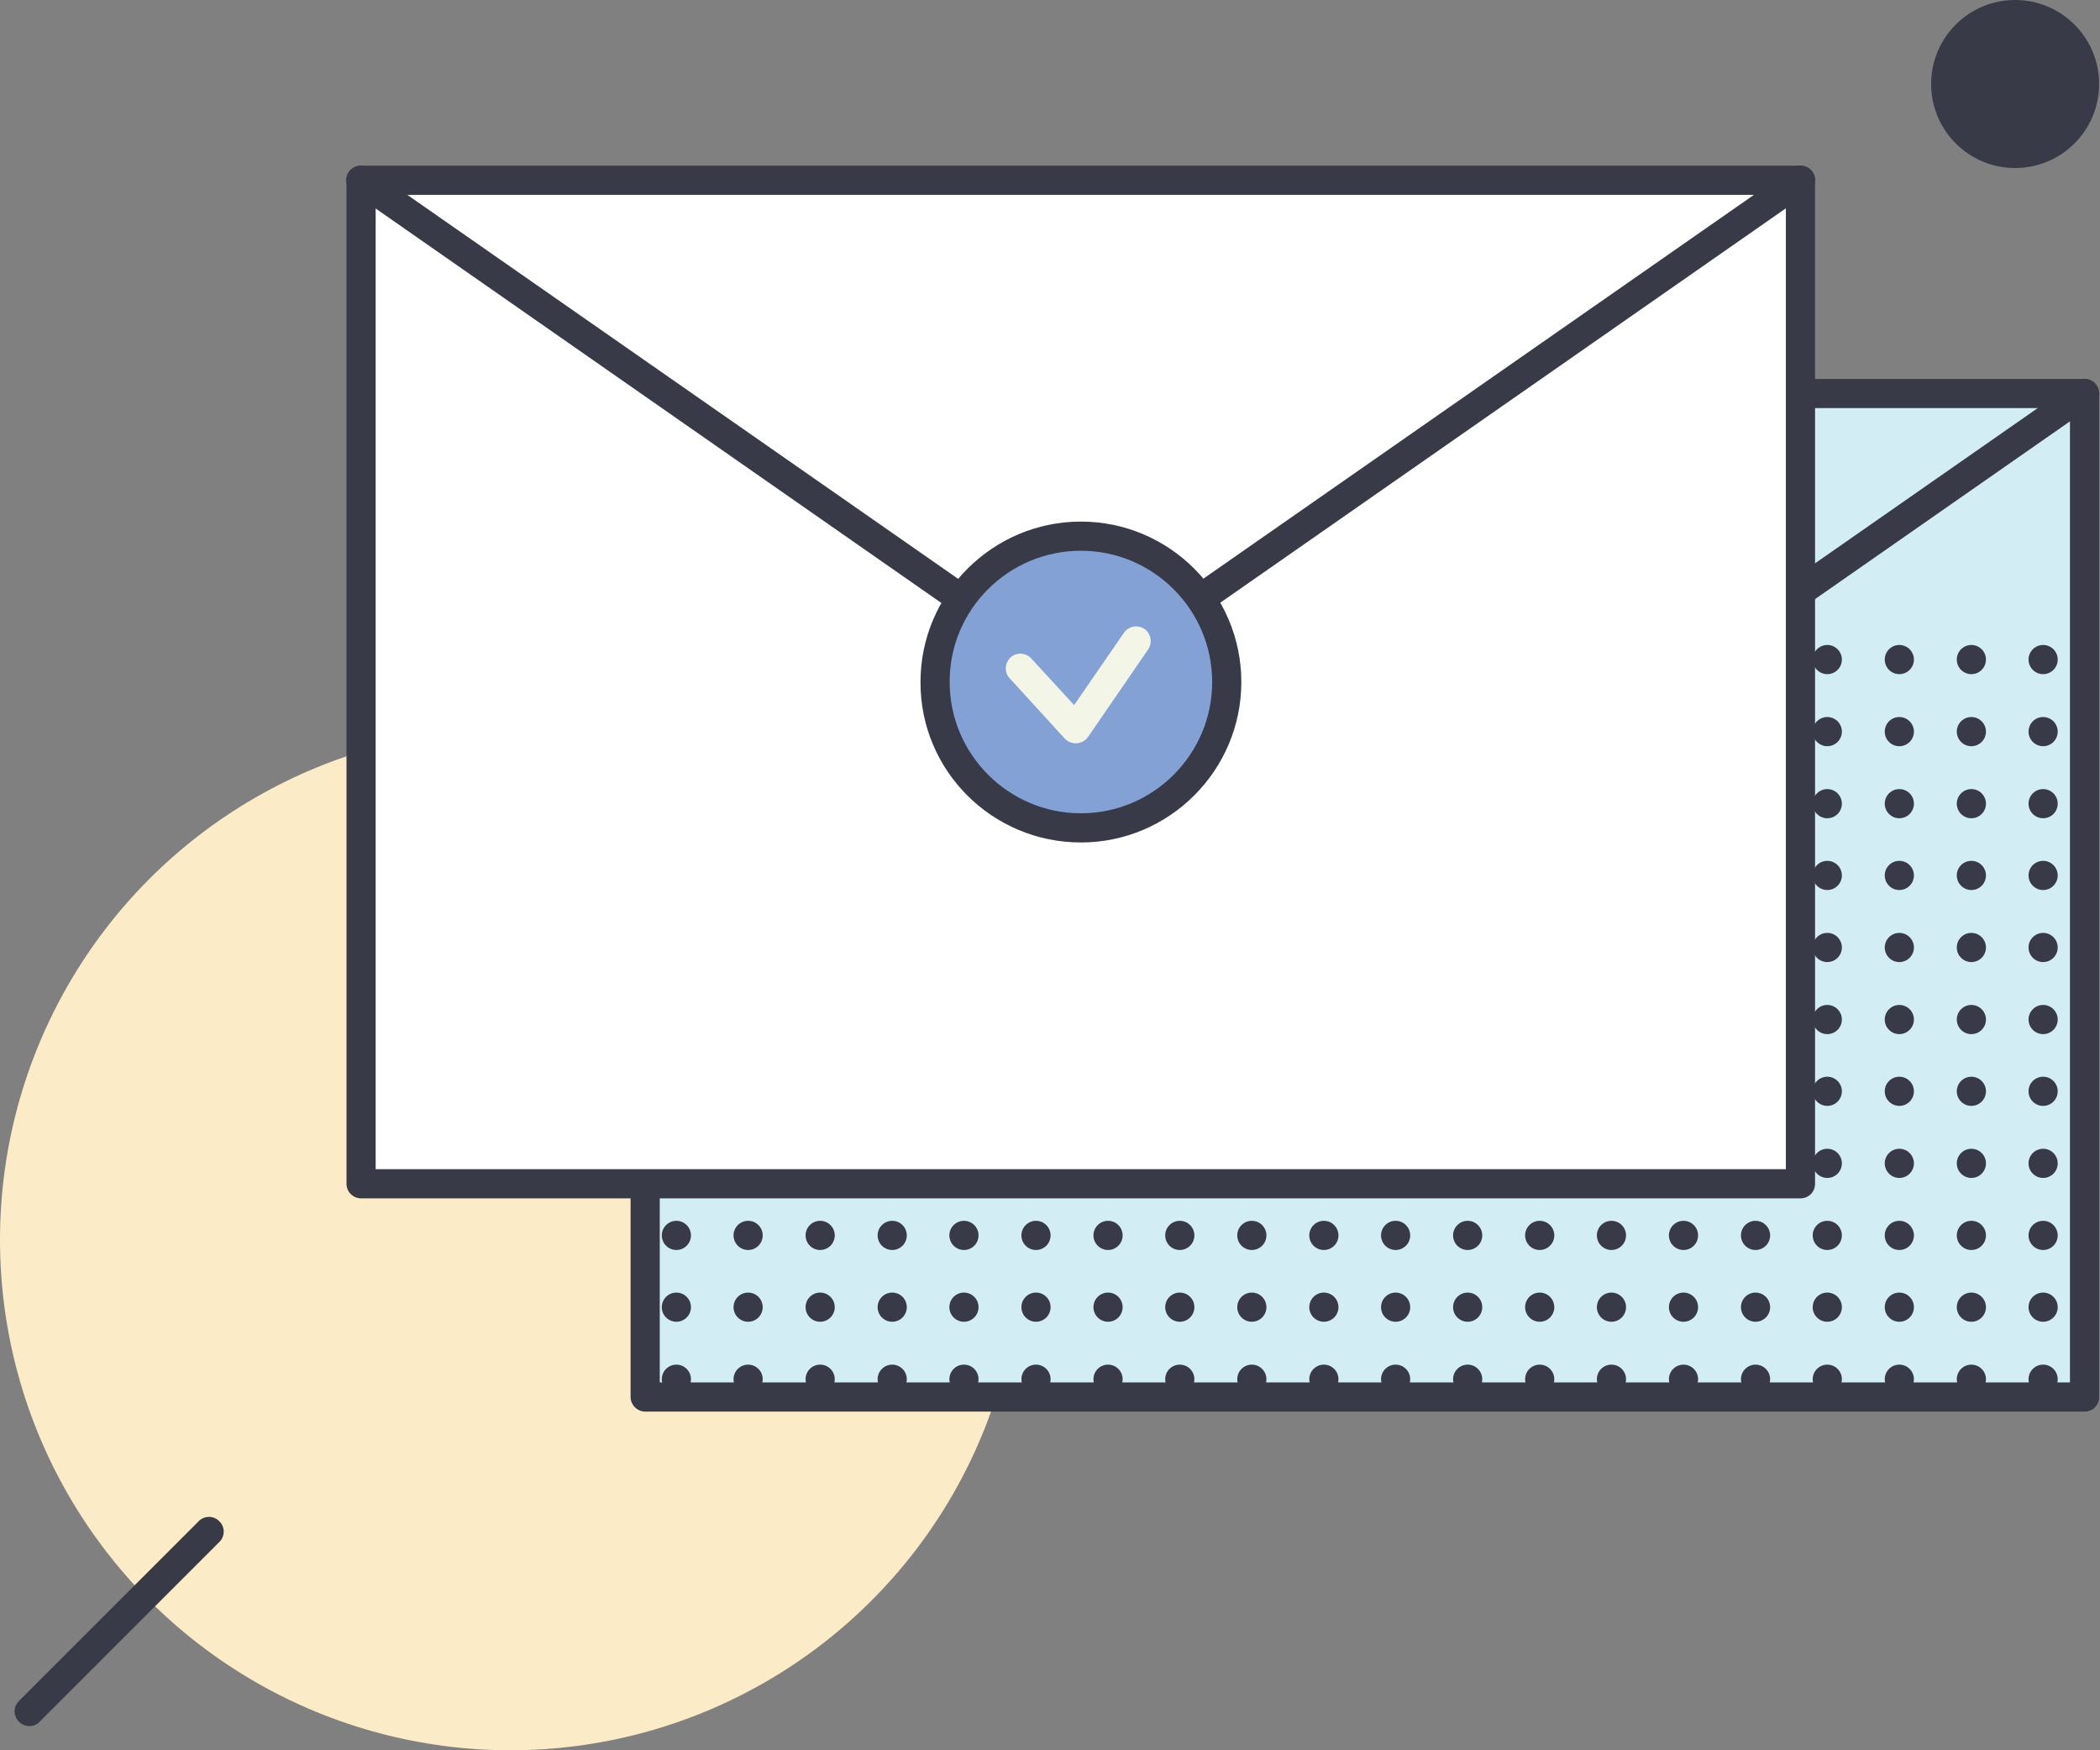 <svg xmlns="http://www.w3.org/2000/svg" width="144" height="120" viewBox="0 0 144 120">
    <rect x="0" y="0" width="144" height="120" fill="#808080" stroke="none"/>
    <g fill="none" fill-rule="nonzero" transform="matrix(-1 0 0 1 144 0)">
        <circle cx="109" cy="85" r="35" fill="#FBEBC7"/>
        <path fill="#383A48" d="M141.98 118.34c-.26 0-.52-.1-.7-.3l-12.32-12.32a.99.99 0 0 1 0-1.42.99.99 0 0 1 1.42 0l12.32 12.32c.4.4.4 1.02 0 1.42-.2.2-.46.3-.72.3z"/>
        <path fill="#D3EDF5" d="M1.06 26.98h98.7v68.8H1.06z"/>
        <path fill="#383A48" d="M99.76 96.78H1.06c-.56 0-1-.44-1-1v-68.8c0-.56.44-1 1-1h98.7c.56 0 1 .44 1 1v68.8c0 .54-.46 1-1 1zm-97.7-2h96.7v-66.8H2.06v66.8z"/>
        <path fill="#383A48" d="M50.42 62.38c-.2 0-.4-.06-.58-.18L.5 27.8a.997.997 0 0 1-.24-1.4c.32-.46.94-.56 1.4-.24l48.78 34 48.78-34c.46-.32 1.08-.2 1.4.24.32.46.2 1.08-.24 1.4L51.04 62.2c-.22.12-.42.18-.62.18z"/>
        <g transform="translate(39.4 50.36)">
            <circle cx="11.02" cy="11.02" r="10" fill="#7FD6C2"/>
            <path fill="#383A48" d="M11.02 22.02c-6.06 0-11-4.94-11-11s4.94-11 11-11 11 4.94 11 11-4.94 11-11 11zm0-20.02c-4.96 0-9 4.04-9 9s4.04 9 9 9 9-4.04 9-9-4.04-9-9-9z"/>
        </g>
        <path fill="#7FD6C2" d="M46.62 60.44l3.8 4.14 4.12-6"/>
        <path fill="#F3F6E6" d="M50.42 65.58c-.28 0-.54-.12-.74-.32l-3.78-4.14c-.38-.4-.34-1.04.06-1.42.4-.38 1.04-.34 1.42.06l2.94 3.2L53.74 58c.32-.46.94-.58 1.4-.26.46.32.56.94.26 1.4l-4.12 6c-.18.26-.46.4-.76.44h-.1z"/>
        <path fill="#FFF" d="M20.54 12.36h98.7v68.8h-98.7z"/>
        <path fill="#383A48" d="M119.24 82.16h-98.7c-.56 0-1-.44-1-1v-68.8c0-.56.44-1 1-1h98.7c.56 0 1 .44 1 1v68.8c0 .56-.46 1-1 1zm-97.7-2h96.7v-66.8h-96.7v66.8z"/>
        <path fill="#383A48" d="M69.88 47.76c-.2 0-.4-.06-.58-.18l-49.34-34.4a.997.997 0 0 1-.24-1.4c.32-.46.94-.56 1.4-.24l48.78 34 48.78-34c.46-.32 1.08-.2 1.4.24.32.46.2 1.08-.24 1.4L70.5 47.58c-.22.12-.42.18-.62.18z"/>
        <g transform="translate(58.82 35.64)">
            <circle cx="11.06" cy="11.12" r="10" fill="#84A1D5"/>
            <path fill="#383A48" d="M11.06 22.12c-6.06 0-11-4.94-11-11s4.94-11 11-11 11 4.94 11 11c.02 6.08-4.92 11-11 11zm0-20c-4.96 0-9 4.04-9 9s4.04 9 9 9 9-4.04 9-9c.02-4.96-4.02-9-9-9z"/>
        </g>
        <path fill="#F3F6E6" d="M70.247 50.96c.28 0 .54-.12.74-.32l3.78-4.14c.38-.4.34-1.04-.06-1.42-.4-.38-1.04-.34-1.42.06l-2.94 3.2-3.42-4.96a1.02 1.02 0 0 0-1.4-.26c-.46.32-.56.94-.26 1.4l4.12 6c.18.26.46.4.76.44h.1z"/>
        <circle cx="97.62" cy="84.7" r="1" fill="#383A48"/>
        <circle cx="97.62" cy="89.62" r="1" fill="#383A48"/>
        <circle cx="97.62" cy="94.56" r="1" fill="#383A48"/>
        <circle cx="92.7" cy="84.7" r="1" fill="#383A48"/>
        <circle cx="92.7" cy="89.62" r="1" fill="#383A48"/>
        <circle cx="92.7" cy="94.56" r="1" fill="#383A48"/>
        <circle cx="87.76" cy="84.7" r="1" fill="#383A48"/>
        <circle cx="87.76" cy="89.62" r="1" fill="#383A48"/>
        <circle cx="87.76" cy="94.56" r="1" fill="#383A48"/>
        <circle cx="82.82" cy="84.7" r="1" fill="#383A48"/>
        <circle cx="82.82" cy="89.62" r="1" fill="#383A48"/>
        <circle cx="82.82" cy="94.56" r="1" fill="#383A48"/>
        <circle cx="77.9" cy="84.7" r="1" fill="#383A48"/>
        <circle cx="77.9" cy="89.62" r="1" fill="#383A48"/>
        <circle cx="77.9" cy="94.56" r="1" fill="#383A48"/>
        <circle cx="72.96" cy="84.7" r="1" fill="#383A48"/>
        <circle cx="72.96" cy="89.62" r="1" fill="#383A48"/>
        <circle cx="72.96" cy="94.56" r="1" fill="#383A48"/>
        <circle cx="68.02" cy="84.7" r="1" fill="#383A48"/>
        <circle cx="68.02" cy="89.62" r="1" fill="#383A48"/>
        <circle cx="68.02" cy="94.56" r="1" fill="#383A48"/>
        <circle cx="63.1" cy="84.7" r="1" fill="#383A48"/>
        <circle cx="63.1" cy="89.62" r="1" fill="#383A48"/>
        <circle cx="63.1" cy="94.56" r="1" fill="#383A48"/>
        <circle cx="58.16" cy="84.7" r="1" fill="#383A48"/>
        <circle cx="58.16" cy="89.62" r="1" fill="#383A48"/>
        <circle cx="58.16" cy="94.56" r="1" fill="#383A48"/>
        <circle cx="53.22" cy="84.7" r="1" fill="#383A48"/>
        <circle cx="53.22" cy="89.62" r="1" fill="#383A48"/>
        <circle cx="53.22" cy="94.56" r="1" fill="#383A48"/>
        <circle cx="48.3" cy="84.7" r="1" fill="#383A48"/>
        <circle cx="48.3" cy="89.62" r="1" fill="#383A48"/>
        <circle cx="48.3" cy="94.56" r="1" fill="#383A48"/>
        <circle cx="43.36" cy="84.7" r="1" fill="#383A48"/>
        <circle cx="43.36" cy="89.62" r="1" fill="#383A48"/>
        <circle cx="43.36" cy="94.56" r="1" fill="#383A48"/>
        <circle cx="38.42" cy="84.7" r="1" fill="#383A48"/>
        <circle cx="38.42" cy="89.62" r="1" fill="#383A48"/>
        <circle cx="38.42" cy="94.56" r="1" fill="#383A48"/>
        <circle cx="33.5" cy="84.7" r="1" fill="#383A48"/>
        <circle cx="33.5" cy="89.62" r="1" fill="#383A48"/>
        <circle cx="33.5" cy="94.56" r="1" fill="#383A48"/>
        <circle cx="28.56" cy="84.7" r="1" fill="#383A48"/>
        <circle cx="28.56" cy="89.62" r="1" fill="#383A48"/>
        <circle cx="28.56" cy="94.56" r="1" fill="#383A48"/>
        <circle cx="23.62" cy="84.7" r="1" fill="#383A48"/>
        <circle cx="23.62" cy="89.62" r="1" fill="#383A48"/>
        <circle cx="23.62" cy="94.56" r="1" fill="#383A48"/>
        <circle cx="18.7" cy="45.22" r="1" fill="#383A48"/>
        <circle cx="18.7" cy="50.16" r="1" fill="#383A48"/>
        <circle cx="18.7" cy="55.1" r="1" fill="#383A48"/>
        <circle cx="18.7" cy="60.02" r="1" fill="#383A48"/>
        <circle cx="18.7" cy="64.96" r="1" fill="#383A48"/>
        <circle cx="18.7" cy="69.9" r="1" fill="#383A48"/>
        <circle cx="18.7" cy="74.82" r="1" fill="#383A48"/>
        <circle cx="18.7" cy="79.76" r="1" fill="#383A48"/>
        <circle cx="18.7" cy="84.7" r="1" fill="#383A48"/>
        <circle cx="18.7" cy="89.62" r="1" fill="#383A48"/>
        <circle cx="18.7" cy="94.56" r="1" fill="#383A48"/>
        <circle cx="13.76" cy="45.22" r="1" fill="#383A48"/>
        <circle cx="13.76" cy="50.16" r="1" fill="#383A48"/>
        <circle cx="13.76" cy="55.1" r="1" fill="#383A48"/>
        <circle cx="13.76" cy="60.02" r="1" fill="#383A48"/>
        <circle cx="13.76" cy="64.96" r="1" fill="#383A48"/>
        <circle cx="13.76" cy="69.9" r="1" fill="#383A48"/>
        <circle cx="13.76" cy="74.82" r="1" fill="#383A48"/>
        <circle cx="13.76" cy="79.76" r="1" fill="#383A48"/>
        <circle cx="13.76" cy="84.7" r="1" fill="#383A48"/>
        <circle cx="13.76" cy="89.62" r="1" fill="#383A48"/>
        <circle cx="13.76" cy="94.56" r="1" fill="#383A48"/>
        <circle cx="8.82" cy="45.22" r="1" fill="#383A48"/>
        <circle cx="8.82" cy="50.16" r="1" fill="#383A48"/>
        <circle cx="8.82" cy="55.1" r="1" fill="#383A48"/>
        <circle cx="8.82" cy="60.02" r="1" fill="#383A48"/>
        <circle cx="8.82" cy="64.96" r="1" fill="#383A48"/>
        <circle cx="8.82" cy="69.9" r="1" fill="#383A48"/>
        <circle cx="8.82" cy="74.82" r="1" fill="#383A48"/>
        <circle cx="8.82" cy="79.76" r="1" fill="#383A48"/>
        <circle cx="8.82" cy="84.7" r="1" fill="#383A48"/>
        <circle cx="8.82" cy="89.62" r="1" fill="#383A48"/>
        <circle cx="8.82" cy="94.56" r="1" fill="#383A48"/>
        <circle cx="3.9" cy="45.22" r="1" fill="#383A48"/>
        <circle cx="3.9" cy="50.16" r="1" fill="#383A48"/>
        <circle cx="3.9" cy="55.1" r="1" fill="#383A48"/>
        <circle cx="3.9" cy="60.02" r="1" fill="#383A48"/>
        <circle cx="3.9" cy="64.96" r="1" fill="#383A48"/>
        <circle cx="3.9" cy="69.9" r="1" fill="#383A48"/>
        <circle cx="3.9" cy="74.82" r="1" fill="#383A48"/>
        <circle cx="3.9" cy="79.76" r="1" fill="#383A48"/>
        <circle cx="3.9" cy="84.7" r="1" fill="#383A48"/>
        <circle cx="3.9" cy="89.62" r="1" fill="#383A48"/>
        <circle cx="3.9" cy="94.56" r="1" fill="#383A48"/>
        <path fill="#383A48" d="M5.82 0C2.64 0 .06 2.58.06 5.76c0 3.18 2.58 5.76 5.76 5.76 3.18 0 5.76-2.58 5.76-5.76C11.58 2.58 9 0 5.82 0z"/>
    </g>
</svg>
